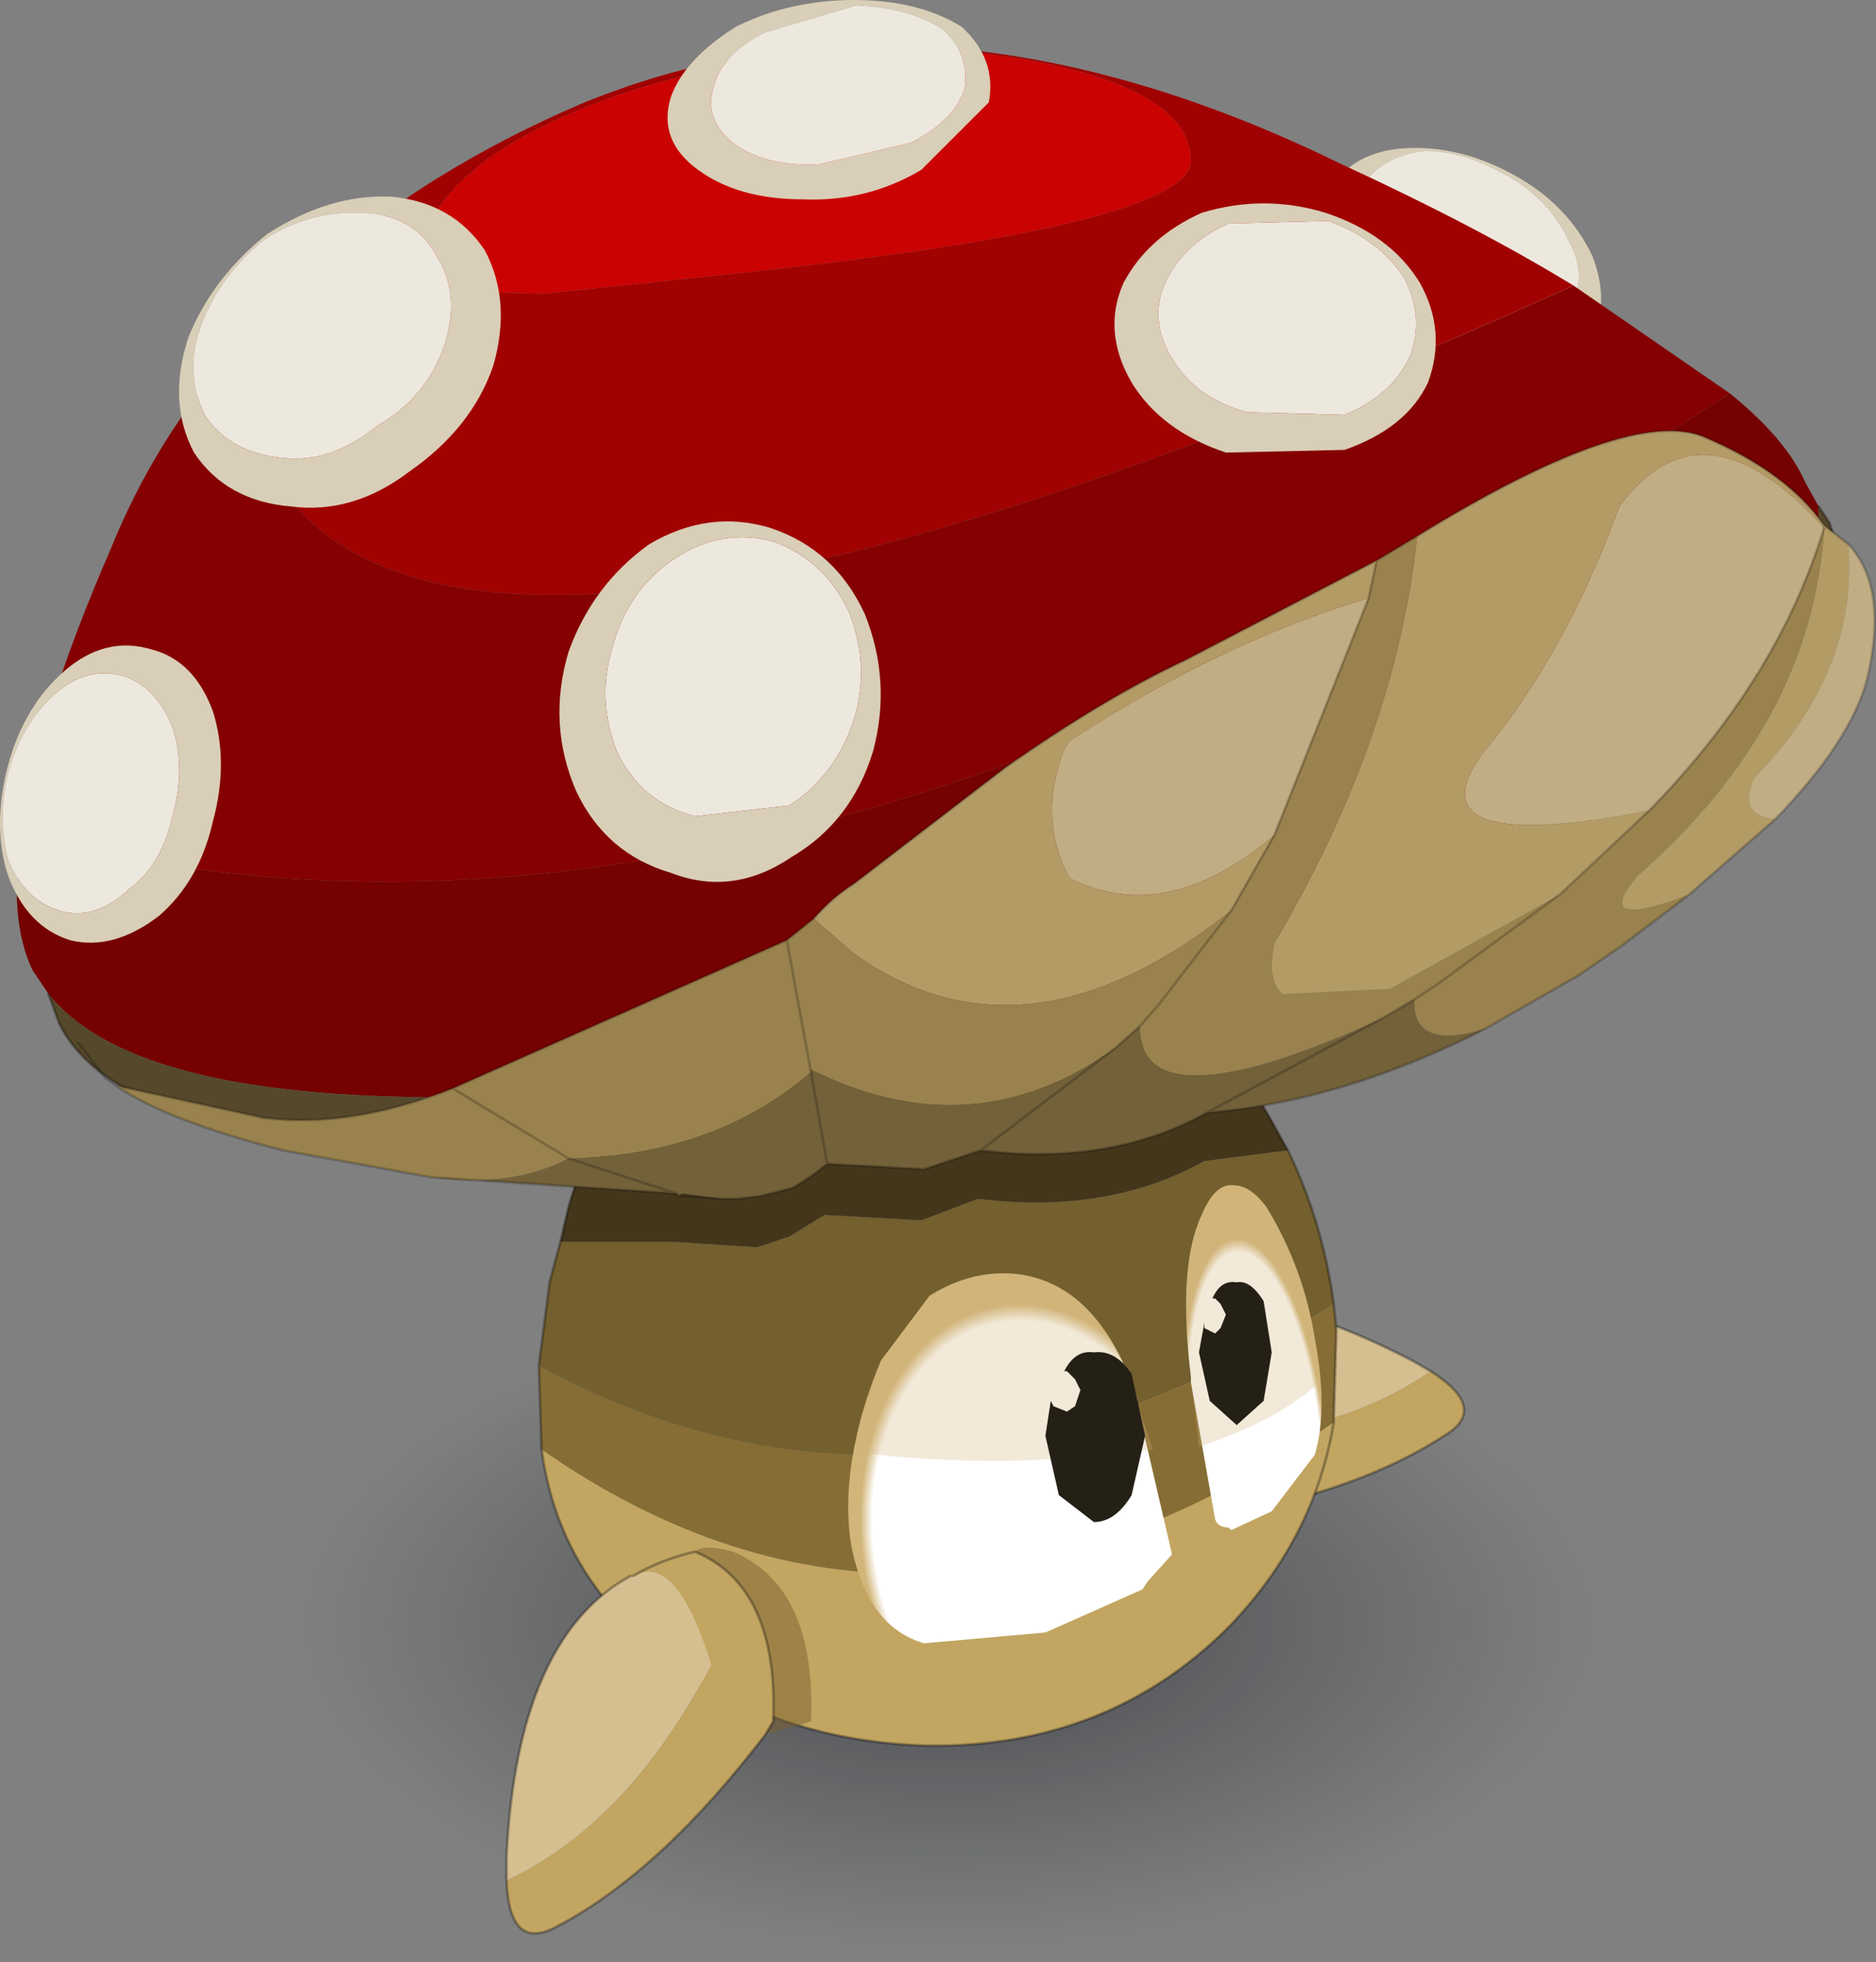 <?xml version="1.0" encoding="UTF-8"?>
<svg version="1.1" viewBox="0 0 34.814 36.42" xmlns="http://www.w3.org/2000/svg" xmlns:cc="http://creativecommons.org/ns#" xmlns:dc="http://purl.org/dc/elements/1.1/" xmlns:rdf="http://www.w3.org/1999/02/22-rdf-syntax-ns#" xmlns:xlink="http://www.w3.org/1999/xlink">
<rect x="0" y="0" width="34.814" height="36.42" fill="#808080" stroke="none"/>
<g transform="translate(-258.05,-182.25)">
<use transform="matrix(.98 0 0 .49 263.11 206.13)" width="25.6" height="25.6" xlink:href="#a"/>
<use transform="translate(258.05,182.25)" width="34.8" height="35.9" xlink:href="#b"/>
</g>
<defs>
<g id="a" transform="translate(12.8,12.8)">
<use transform="translate(-12.8,-12.8)" width="25.6" height="25.6" xlink:href="#c"/>
</g>
<g id="c" transform="translate(12.8,12.8)">
<path d="m9.05-9.05q3.75 3.75 3.75 9.05t-3.75 9.05-9.05 3.75-9.05-3.75-3.75-9.05 3.75-9.05 9.05-3.75 9.05 3.75" fill="url(#f)" fill-rule="evenodd"/>
</g>
<radialGradient id="f" cx="0" cy="0" r="819.2" gradientTransform="scale(.015)" gradientUnits="userSpaceOnUse">
<stop stop-color="#0d141c" stop-opacity=".333" offset=".333"/>
<stop stop-color="#101a24" stop-opacity="0" offset="1"/>
</radialGradient>
<g id="b" transform="translate(-258.05,-182.25)">
<path d="m284.6 207.7q-2.05 1.4-5.35 1.3-1.5-1.65-0.7-2.15-0.55 0.35-0.95 0.85-0.3 1.65 2 2.85l0.25-0.05q3.15-0.4 5-1.6 0.85-0.5-0.25-1.2" fill="#c2a561" fill-rule="evenodd"/>
<path d="m279.85 210.5-0.25 0.05q-2.3-1.2-2-2.85-0.2 0.05-0.35 0.6-0.3 1.65 2 2.85l0.6-0.65" fill="#7a6130" fill-opacity=".502" fill-rule="evenodd"/>
<path d="m278.55 206.85q-0.8 0.5 0.7 2.15 3.3 0.1 5.35-1.3l-0.35-0.2q-3.65-1.9-5.7-0.65" fill="#d5bf91" fill-rule="evenodd"/>
<path d="m284.6 207.7q1.1 0.7 0.25 1.2-1.85 1.2-5 1.6l-0.25 0.05q-2.3-1.2-2-2.85 0.4-0.5 0.95-0.85 2.05-1.25 5.7 0.65z" fill="none" stroke="#000" stroke-linecap="round" stroke-linejoin="round" stroke-opacity=".302" stroke-width=".05"/>
<path d="m282.8 208.65q-0.35 2.15-1.95 3.8-2.25 2.25-5.6 2.2-3.4-0.1-5.65-2.35-1.25-1.3-1.5-3.15 6.95 4.85 14.7-0.5" fill="#c2a561" fill-rule="evenodd"/>
<path d="m282.8 206.45 0.05 0.5-0.05 1.7q-7.75 5.35-14.7 0.5l-0.05-1.55q7 3.8 14.75-1.15" fill="#866d35" fill-rule="evenodd"/>
<path d="m281.95 203.6q0.65 1.35 0.85 2.85-7.75 4.95-14.75 1.15l0.2-1.55 0.2-0.75h2.1l1.55 0.1 0.6-0.2 0.65-0.4 1.8 0.1 1.05-0.4q2.4 0.3 4.2-0.7l1.55-0.2" fill="#745f2e" fill-rule="evenodd"/>
<path d="m268.45 205.3 0.15-0.65q0.45-1.5 1.1-2.7 0.7-1.3 1.6-2.2 2.1-2.1 4.25-1.5l0.3 0.1q2.15 0.75 4.25 2.8l0.25 0.25q0.85 0.8 1.35 1.75l0.25 0.45-1.55 0.2q-1.8 1-4.2 0.7l-1.05 0.4-1.8-0.1-0.65 0.4-0.6 0.2-1.55-0.1h-2.1" fill="#43361b" fill-rule="evenodd"/>
<path d="m268.45 205.3 0.15-0.65q0.45-1.5 1.1-2.7 0.7-1.3 1.6-2.2 2.1-2.1 4.25-1.5l0.3 0.1q2.15 0.75 4.25 2.8l0.25 0.25q0.85 0.8 1.35 1.75l0.25 0.45q0.65 1.35 0.85 2.85l0.05 0.5-0.05 1.7q-0.35 2.15-1.95 3.8-2.25 2.25-5.6 2.2-3.4-0.1-5.65-2.35-1.25-1.3-1.5-3.15l-0.05-1.55 0.2-1.55z" fill="none" stroke="#000" stroke-linecap="round" stroke-linejoin="round" stroke-opacity=".302" stroke-width=".05"/>
<path d="m287.55 188.6q-0.4 0.75-1.4 0.9-1 0-2-0.55-1-0.6-1.4-1.45-0.5-1-0.05-1.7 0.45-0.75 1.45-0.8t2 0.5 1.45 1.5q0.35 0.9-0.05 1.6m-0.4-1.9q-0.35-0.75-1.15-1.2t-1.5-0.45q-0.85 0.1-1.2 0.7-0.35 0.55 0.05 1.3 0.25 0.75 1.1 1.15 0.75 0.5 1.6 0.45 0.75-0.15 1.1-0.65 0.4-0.6 0-1.3" fill="#d9ceb7" fill-rule="evenodd"/>
<path d="m287.15 186.7q0.4 0.7 0 1.3-0.35 0.5-1.1 0.65-0.85 0.05-1.6-0.45-0.85-0.4-1.1-1.15-0.4-0.75-0.05-1.3 0.35-0.6 1.2-0.7 0.7 0 1.5 0.45t1.15 1.2" fill="#ede8de" fill-rule="evenodd"/>
<path d="m271.95 183.4q-3.05 0.55-4.85 1.8-1.65 1.25-1.05 2.45l2.1 0.05 3.8-0.4q8.3-0.9 8.2-2.1-0.05-1.2-2.6-1.75t-5.6-0.05m-9.55 5.35q2.5-2.9 6.5-4.6 6.4-2.6 14.05 1.15 2.5 1.15 4.3 2.25-24 10.85-24.85 1.2" fill="#a00101" fill-rule="evenodd"/>
<path d="m258.45 197.7q0.3-2.15 1.65-5.25 0.85-2.1 2.3-3.7 0.85 9.65 24.85-1.2l2.9 2q-18.3 11.95-31.7 8.15" fill="#850101" fill-rule="evenodd"/>
<path d="m290.15 189.55q1.05 0.85 1.4 1.65l0.25 0.45v0.45q0 1.85-3.3 4.1-4.1 2.85-10.85 4.75-6.85 1.85-12.4 1.65-4.9-0.15-6.3-1.9l-0.3-0.45q-0.45-0.95-0.2-2.55 13.4 3.8 31.7-8.15" fill="#750101" fill-rule="evenodd"/>
<path d="m291.8 191.65 0.2 0.3 0.05 0.15q1.05 2.2-3.05 5-4.15 2.9-11 4.8-6.8 1.85-12.25 1.65-5.55-0.2-6.6-2.3l-0.2-0.55q1.4 1.75 6.3 1.9 5.55 0.2 12.4-1.65 6.75-1.9 10.85-4.75 3.3-2.25 3.3-4.1v-0.45" fill="#55482b" fill-rule="evenodd"/>
<path d="m271.95 183.4q3.05-0.5 5.6 0.05t2.6 1.75q0.1 1.2-8.2 2.1l-3.8 0.4-2.1-0.05q-0.6-1.2 1.05-2.45 1.8-1.25 4.85-1.8" fill="#ca0202" fill-rule="evenodd"/>
<path d="m291.8 191.65 0.2 0.3 0.05 0.15q1.05 2.2-3.05 5-4.15 2.9-11 4.8-6.8 1.85-12.25 1.65-5.55-0.2-6.6-2.3l-0.2-0.55" fill="none" stroke="#000" stroke-linecap="round" stroke-linejoin="round" stroke-opacity=".302" stroke-width=".05"/>
<path d="m260.2 202.4 2.75 0.6q1.6 0.2 3.5-0.55l6.2-2.75 0.5-0.4 0.75 0.65q3.15 2.25 7-0.8l-1.35 1.75-0.35 0.4 0.35-0.4 1.35-1.75 0.8-1.4 1.75-4.4 0.15-0.7 0.75-0.45q-0.4 3.75-2.65 7.55-0.15 0.7 0.15 0.95l2-0.1 3.15-1.75-2.25 1.65-0.45 0.3 0.45-0.3 2.25-1.65 1.65-1.55q2.4-2.45 3.25-5.25v0.05q-0.25 3.6-3.45 6.4-0.9 1.05 0.95 0.35l-1.25 0.95-0.8 0.55-1.75 1q-1.35 0.4-1.3-0.55l-0.6 0.35q-4.5 2.05-4.5 0.15l-0.45 0.4q-2.65 1.9-5.65 0.4v0.05l-0.45-2.45 0.45 2.45q-1.8 1.55-4.5 1.6-1.05 0.55-2.55 0.35l-2.75-0.5q-2.15-0.55-3.1-1.2m6.25 0.05 2.15 1.3-2.15-1.3" fill="#99824d" fill-rule="evenodd"/>
<path d="m285.6 201.35q-2.65 1.35-5.15 1.55-1.8 1-4.2 0.7l-1.05 0.35-1.8-0.1q-0.3 0.25-0.65 0.45l-0.6 0.15-0.45 0.05h-0.25l-0.75-0.1-0.05 0.05-0.05-0.05-4.55-0.3q1.5 0.2 2.55-0.35l2 0.65-2-0.65q2.7-0.05 4.5-1.6v-0.05q3 1.5 5.65-0.4l0.45-0.4q0 1.9 4.5-0.15l0.6-0.35q-0.05 0.95 1.3 0.55m-12.2 2.5-0.3-1.7 0.3 1.7m5.35-2.15-2.5 1.9 2.5-1.9m1.7 1.2 3.25-1.75-3.25 1.75" fill="#73613a" fill-rule="evenodd"/>
<path d="m273.15 199.3q0.35-0.4 0.75-0.65l2.8-2.15q1.85-1.3 3.35-2l3.55-1.85-0.15 0.7q-2.7 0.8-5.55 2.65l-0.1 0.15q-0.5 1.3 0.1 2.4 1.8 0.9 3.8-0.8l-0.8 1.4q-3.85 3.05-7 0.8l-0.75-0.65m11.2-7.1q3.9-2.4 5.3-1.85 1.55 0.65 2.25 1.65l0.45 0.35q0.2 2.35-1.75 4.35-0.3 0.7 0.4 0.75l-1.6 1.4q-1.85 0.7-0.95-0.35 3.2-2.8 3.45-6.4v-0.05q-2.25-2.5-3.8-0.4-1 2.75-2.55 4.6-1.35 1.9 3.1 1.05l-1.65 1.55-3.15 1.75-2 0.1q-0.3-0.25-0.15-0.95 2.25-3.8 2.65-7.55m7.55-0.2v0.05-0.05" fill="#b39b66" fill-rule="evenodd"/>
<path d="m292.35 192.35q0.75 0.8 0.35 2.5-0.3 1.15-1.7 2.6-0.7-0.05-0.4-0.75 1.95-2 1.75-4.35m-10.65 5.4q-2 1.7-3.8 0.8-0.6-1.1-0.1-2.4l0.1-0.15q2.85-1.85 5.55-2.65l-1.75 4.4m6.95-0.45q-4.45 0.85-3.1-1.05 1.55-1.85 2.55-4.6 1.55-2.1 3.8 0.4-0.85 2.8-3.25 5.25" fill="#c0ad83" fill-rule="evenodd"/>
<path d="m259.5 201.6 0.5 0.65 0.2 0.15 2.75 0.6q1.6 0.2 3.5-0.55l6.2-2.75 0.5-0.4q0.35-0.4 0.75-0.65l2.8-2.15q1.85-1.3 3.35-2l3.55-1.85 0.75-0.45q3.9-2.4 5.3-1.85 1.55 0.65 2.25 1.65l0.45 0.35q0.75 0.8 0.35 2.5-0.3 1.15-1.7 2.6l-1.6 1.4-1.25 0.95-0.8 0.55-1.75 1q-2.65 1.35-5.15 1.55-1.8 1-4.2 0.7l-1.05 0.35-1.8-0.1q-0.3 0.25-0.65 0.45l-0.6 0.15-0.45 0.05h-0.25l-0.8-0.05-0.05-0.05-4.55-0.3-2.75-0.5q-2.15-0.55-3.1-1.2m23.25-9.05 0.15-0.7m-10.5 9.5-0.45-2.45m0.45 2.45 0.3 1.7m5.8-2.55 0.35-0.4 1.35-1.75 0.8-1.4 1.75-4.4m-4.7 8.35 0.45-0.4m4.5-0.15 0.6-0.35 0.45-0.3 2.25-1.65m4.9-6.8v-0.05m0 0.05q-0.85 2.8-3.25 5.25l-1.65 1.55m-16.4 5.55-2-0.65-2.15-1.3m9.8 1.15 2.5-1.9m4.95-0.55-3.25 1.75" fill="none" stroke="#000" stroke-linecap="round" stroke-linejoin="round" stroke-opacity=".2" stroke-width=".05"/>
<path d="m269.8 211.5q0.5-0.3 1.15-0.45 1.55 0.65 1.45 3.15l-0.15 0.25q-1.95 2.55-3.85 3.55-0.9 0.5-0.95-0.85 2.25-1.05 3.8-4-0.65-2.1-1.45-1.65" fill="#c2a561" fill-rule="evenodd"/>
<path d="m270.95 211.05q0.15-0.15 0.7 0 1.55 0.65 1.45 3.15l-0.85 0.25 0.15-0.25q0.1-2.5-1.45-3.15" fill="#7a6130" fill-opacity=".502" fill-rule="evenodd"/>
<path d="m267.45 217.15v-0.45q0.2-4.05 2.3-5.2h0.05q0.8-0.45 1.45 1.65-1.55 2.95-3.8 4" fill="#d5bf91" fill-rule="evenodd"/>
<path d="m269.8 211.5q0.5-0.3 1.15-0.45m1.3 3.4q-1.95 2.55-3.85 3.55-0.9 0.5-0.95-0.85v-0.45q0.2-4.05 2.3-5.2m2.5 2.95 0.15-0.25q0.1-2.5-1.45-3.15" fill="none" stroke="#000" stroke-linecap="round" stroke-linejoin="round" stroke-opacity=".302" stroke-width=".05"/>
<path d="m260.85 194.3q0.8 0.2 1.15 1.15 0.3 0.95 0 2.05-0.25 1.1-1 1.75-0.85 0.65-1.65 0.45-0.8-0.25-1.15-1.2-0.3-0.9 0-2.05 0.3-1.1 1.05-1.75t1.6-0.4m-2.65 2.3q-0.2 0.85 0 1.6 0.3 0.75 0.95 0.95t1.3-0.4q0.6-0.45 0.8-1.35 0.25-0.9 0-1.65-0.3-0.75-0.9-0.95-0.7-0.2-1.3 0.35t-0.85 1.45" fill="#d9ceb7" fill-rule="evenodd"/>
<path d="m258.2 196.6q0.25-0.9 0.85-1.45t1.3-0.35q0.6 0.2 0.9 0.95 0.25 0.75 0 1.65-0.2 0.9-0.8 1.35-0.65 0.6-1.3 0.4t-0.95-0.95q-0.2-0.75 0-1.6" fill="#ede8de" fill-rule="evenodd"/>
<path d="m267.05 186.9q0.5 0.95 0.15 2.15-0.4 1.15-1.55 1.95-1.05 0.8-2.2 0.65-1.2-0.1-1.8-1-0.5-0.95-0.1-2.15 0.45-1.1 1.45-1.9 1.15-0.75 2.3-0.7 1.15 0.1 1.75 1m-2.25-0.7q-1-0.05-1.85 0.5-0.8 0.65-1.15 1.55t0.05 1.7q0.45 0.7 1.45 0.8 0.9 0.1 1.75-0.6 0.9-0.5 1.25-1.5 0.3-0.95-0.15-1.65-0.4-0.75-1.35-0.8" fill="#d9ceb7" fill-rule="evenodd"/>
<path d="m264.8 186.2q0.95 0.05 1.35 0.8 0.45 0.7 0.15 1.65-0.35 1-1.25 1.5-0.85 0.7-1.75 0.6-1-0.1-1.45-0.8-0.4-0.8-0.05-1.7t1.15-1.55q0.85-0.55 1.85-0.5" fill="#ede8de" fill-rule="evenodd"/>
<path d="m269.45 194.15q0.3-1 1.15-1.55t1.8-0.3q0.95 0.35 1.4 1.3 0.4 1 0.1 2-0.35 1.05-1.2 1.6l-1.75 0.2q-1-0.25-1.45-1.2-0.4-1-0.05-2.05" fill="#ede8de" fill-rule="evenodd"/>
<path d="m268.6 194.35q0.45-1.25 1.5-2 1.1-0.65 2.25-0.3 1.2 0.4 1.75 1.6 0.5 1.25 0.15 2.55-0.4 1.3-1.5 1.95-1.1 0.75-2.25 0.3-1.2-0.35-1.75-1.5-0.55-1.25-0.15-2.6m0.85-0.2q-0.35 1.05 0.05 2.05 0.45 0.95 1.45 1.2l1.75-0.2q0.85-0.55 1.2-1.6 0.3-1-0.1-2-0.45-0.95-1.4-1.3-0.95-0.25-1.8 0.3t-1.15 1.55" fill="#d9ceb7" fill-rule="evenodd"/>
<path d="m275.95 183.9q0.1-0.65-0.4-1.1-0.6-0.4-1.6-0.45l-1.7 0.5q-0.8 0.4-0.95 1-0.2 0.6 0.35 1.05 0.6 0.45 1.6 0.4l1.7-0.4q0.8-0.4 1-1m0.45 0.25-1.25 1.25q-1 0.6-2.2 0.55-1.2 0-1.95-0.55t-0.5-1.35q0.25-0.7 1.2-1.3 1-0.5 2.2-0.5t2 0.5q0.65 0.6 0.5 1.4" fill="#d9ceb7" fill-rule="evenodd"/>
<path d="m275.95 183.9q-0.2 0.6-1 1l-1.7 0.4q-1 0.05-1.6-0.4-0.55-0.45-0.35-1.05 0.15-0.6 0.95-1l1.7-0.5q1 0.05 1.6 0.45 0.5 0.45 0.4 1.1" fill="#ede8de" fill-rule="evenodd"/>
<path d="m278.9 187.5q0.45-0.85 1.45-1.3 1.15-0.35 2.3 0 1.2 0.4 1.75 1.3 0.5 0.9 0.15 1.85-0.4 0.85-1.55 1.25l-2.2 0.05q-1.2-0.4-1.75-1.3-0.55-0.95-0.15-1.85m1.95-1.1q-0.8 0.35-1.15 1.05t0.1 1.45 1.4 1l1.8 0.05q0.85-0.35 1.2-1.05 0.3-0.75-0.1-1.5-0.45-0.7-1.4-1.05l-1.85 0.05" fill="#d9ceb7" fill-rule="evenodd"/>
<path d="m280.85 186.4 1.85-0.05q0.95 0.35 1.4 1.05 0.4 0.75 0.1 1.5-0.35 0.7-1.2 1.05l-1.8-0.05q-0.95-0.25-1.4-1t-0.1-1.45 1.15-1.05" fill="#ede8de" fill-rule="evenodd"/>
<path d="m276.95 205.9q1.5 0.2 2.2 2.3v0.1l0.65 2.8-0.45 0.5-0.1 0.15-1.8 0.8-2.25 0.2q-1.05-0.3-1.35-1.8-0.25-1.5 0.55-3.45l0.9-1.2q0.8-0.5 1.65-0.4" fill="url(#e)" fill-rule="evenodd"/>
<path d="m281.55 204.65q0.7 1.15 0.9 2.45 0.25 1.3 0 2.15l-0.8 1.05-0.75 0.35-0.05-0.05q-0.2 0-0.25-0.15l-0.45-2.55v-0.1q-0.25-2.05 0.2-3 0.25-0.6 0.6-0.55 0.3 0 0.6 0.4" fill="url(#d)" fill-rule="evenodd"/>
<path d="m276.95 205.9q1.5 0.2 2.2 2.3v0.1l0.3 0.85q-2.8 0.4-5.55 0.05 0.1-0.8 0.5-1.7l0.9-1.2q0.8-0.5 1.65-0.4" fill="#d1b479" fill-opacity=".282" fill-rule="evenodd"/>
<path d="m282.55 207.9q-0.85 0.75-2.25 1.2l-0.15-1.2v-0.1q-0.2-2 0.25-2.95 0.2-0.6 0.55-0.55 0.3 0 0.6 0.35 0.7 1.15 0.9 2.5l0.1 0.75" fill="#d1b479" fill-opacity=".282" fill-rule="evenodd"/>
<path d="m277.85 208.45 0.15-0.1 0.1-0.3-0.1-0.2-0.15-0.15h-0.05q0.2-0.4 0.55-0.35 0.4-0.05 0.7 0.4l0.25 1.15-0.25 1.1q-0.3 0.5-0.7 0.5l-0.65-0.5-0.25-1.1 0.1-0.65 0.05 0.1 0.25 0.1" fill="#252016" fill-rule="evenodd"/>
<path d="m280.6 207 0.1-0.1 0.1-0.25-0.1-0.2-0.1-0.1h-0.05q0.15-0.35 0.45-0.3 0.25-0.05 0.5 0.35l0.15 0.95-0.15 0.9-0.5 0.45-0.5-0.45-0.2-0.9 0.1-0.55v0.1l0.2 0.1" fill="#252016" fill-rule="evenodd"/>
</g>
<radialGradient id="e" cx="0" cy="0" r="819.2" gradientTransform="matrix(-.005 .002 .002 .007 277.3 210.9)" gradientUnits="userSpaceOnUse">
<stop stop-color="#fff" offset=".694"/>
<stop stop-color="#d1b579" offset=".745"/>
</radialGradient>
<radialGradient id="d" cx="0" cy="0" r="819.2" gradientTransform="matrix(.002 -.001 9e-4 .006 281.35 208.95)" gradientUnits="userSpaceOnUse">
<stop stop-color="#fff" offset=".694"/>
<stop stop-color="#d1b579" offset=".745"/>
</radialGradient>
</defs>
</svg>
